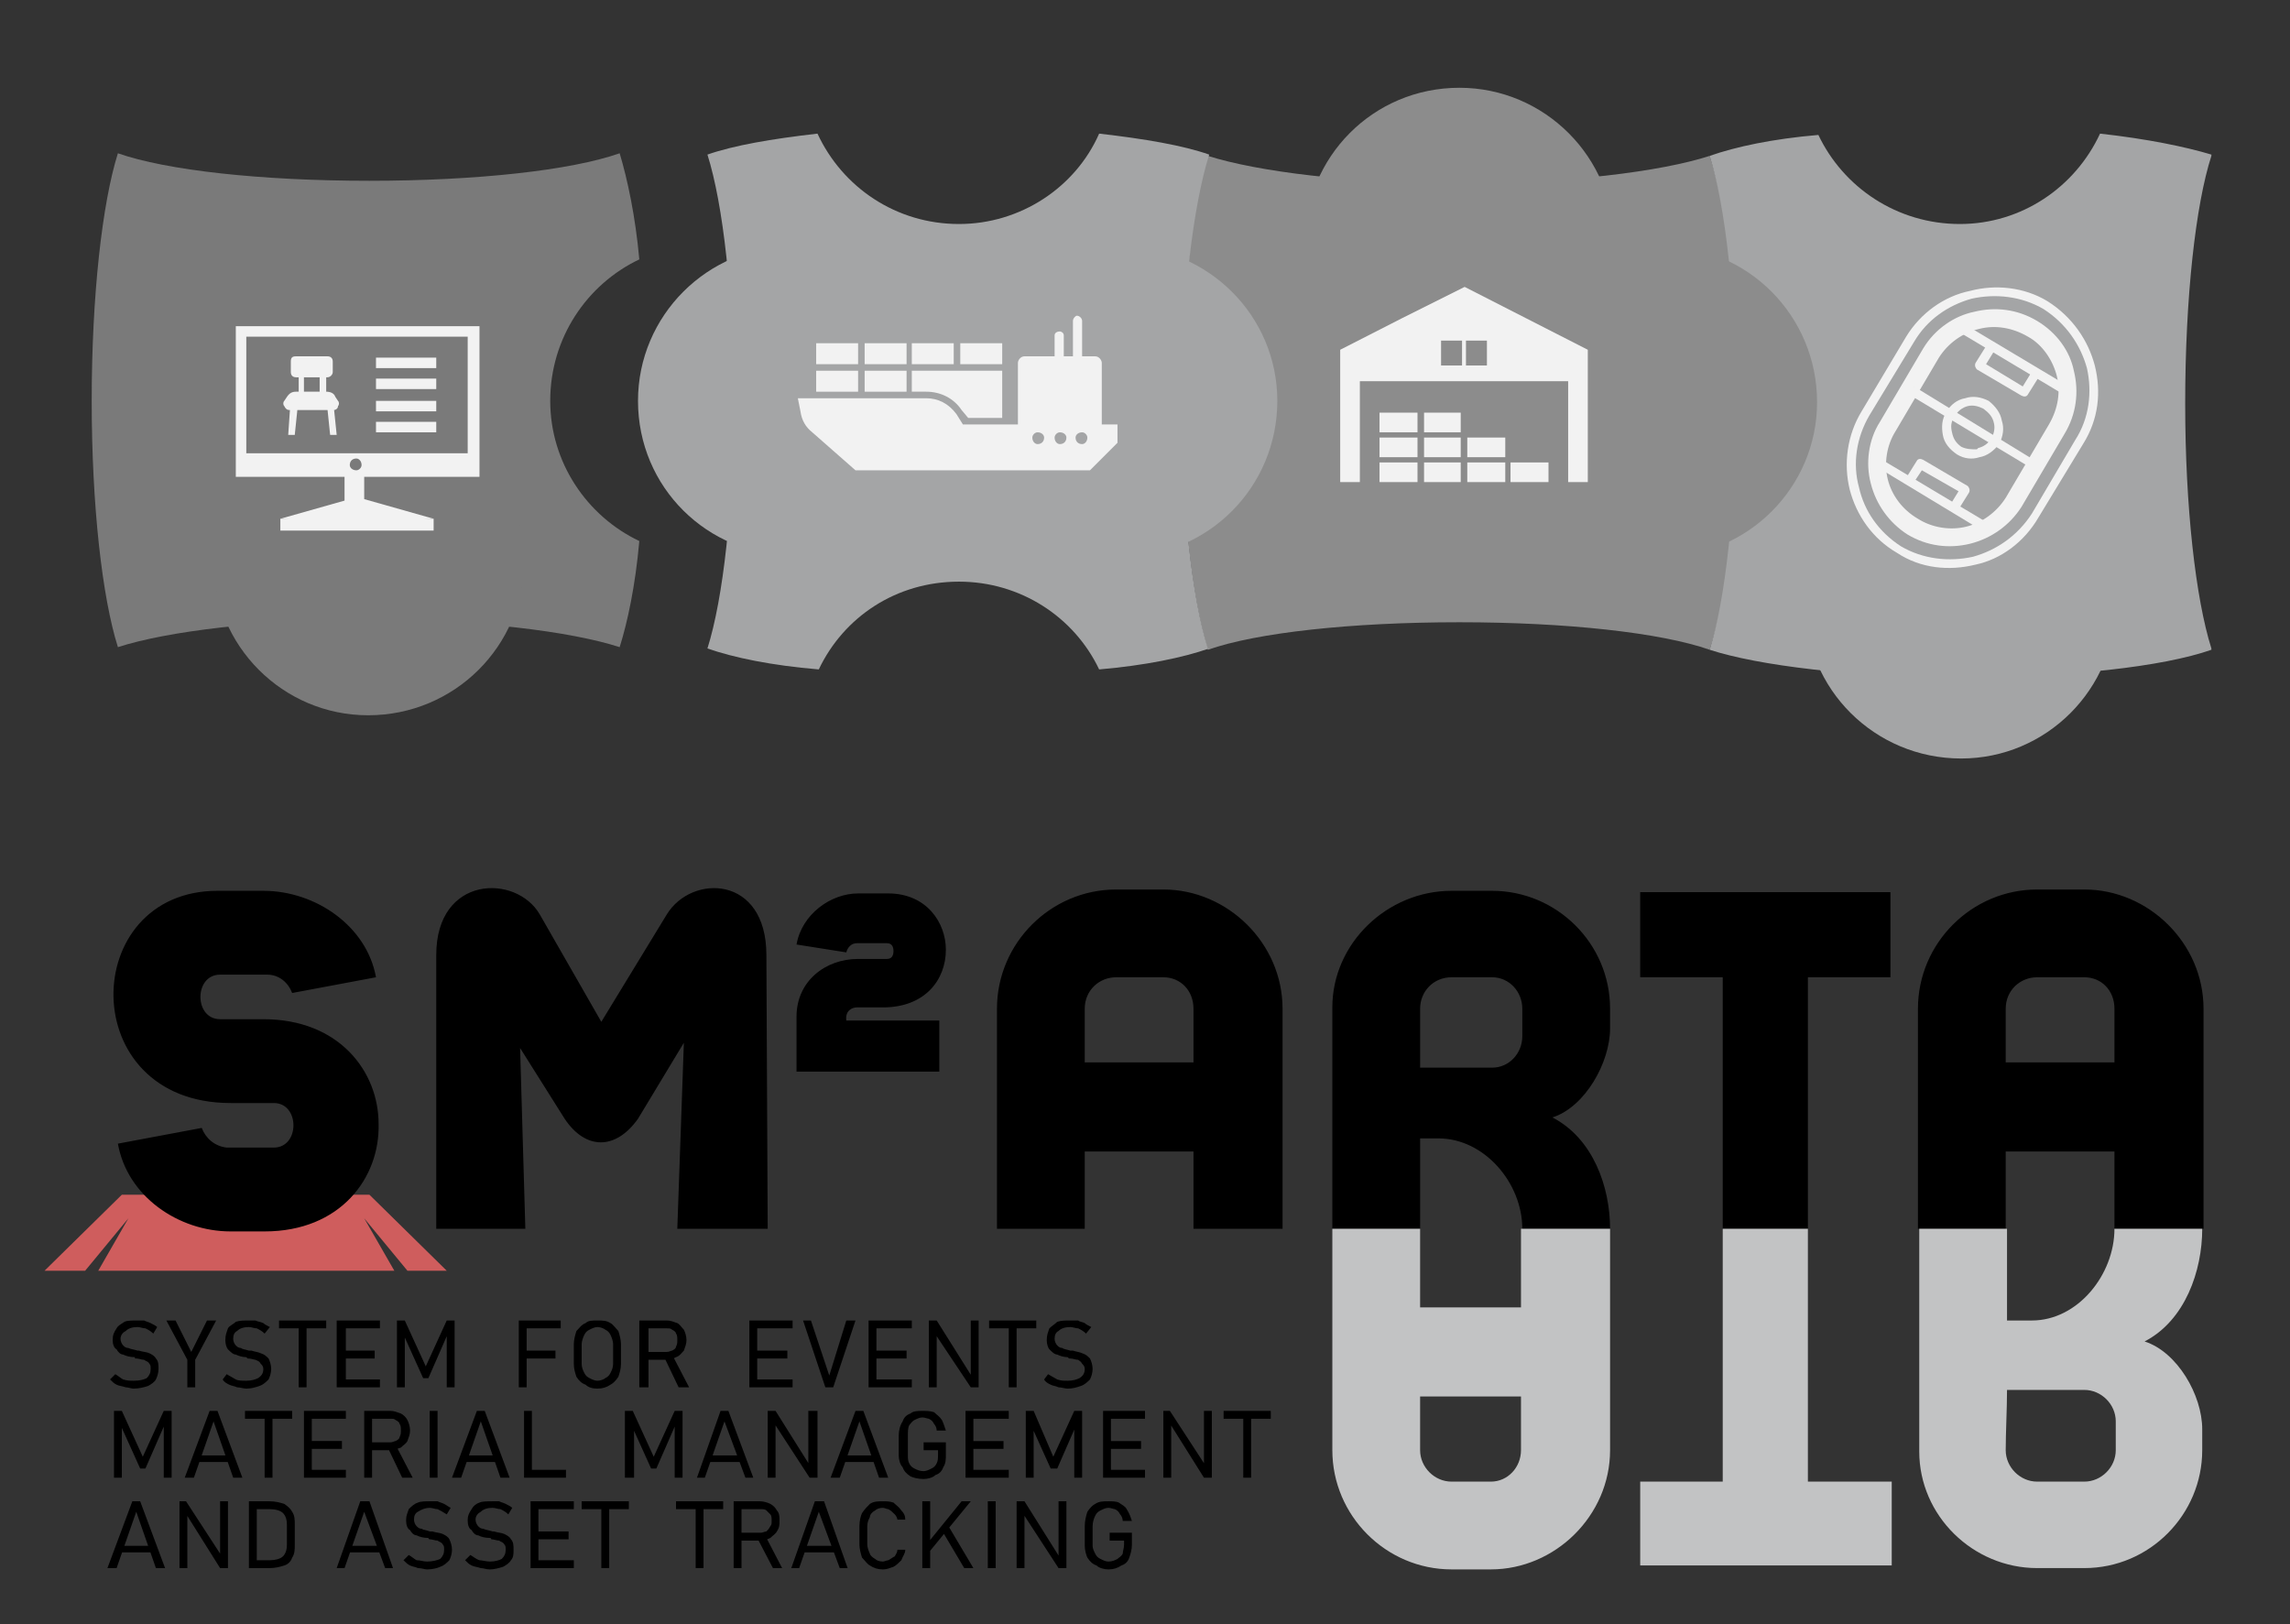 <?xml version="1.0" encoding="UTF-8"?>
<!DOCTYPE svg PUBLIC "-//W3C//DTD SVG 1.1//EN" "http://www.w3.org/Graphics/SVG/1.1/DTD/svg11.dtd">
<!-- Creator: CorelDRAW X7 -->
<svg xmlns="http://www.w3.org/2000/svg" xml:space="preserve" width="1748px" height="1240px" version="1.1" style="shape-rendering:geometricPrecision; text-rendering:geometricPrecision; image-rendering:optimizeQuality; fill-rule:evenodd; clip-rule:evenodd"
viewBox="0 0 1748 1240"
 xmlns:xlink="http://www.w3.org/1999/xlink">
 <rect x="0" y="0" width="1748" height="1240" fill="#333333" stroke="none"/>
 <defs>
  <style type="text/css">
   <![CDATA[
    .fil3 {fill:#7A7A7A}
    .fil4 {fill:#8C8C8C}
    .fil5 {fill:#A4A5A6}
    .fil0 {fill:#CF5D5D}
    .fil6 {fill:#F2F2F2}
    .fil1 {fill:black;fill-rule:nonzero}
    .fil2 {fill:#C2C3C4;fill-rule:nonzero}
    .fil7 {fill:#F2F2F2;fill-rule:nonzero}
   ]]>
  </style>
 </defs>
 <g id="Слой_x0020_1">
  <g id="_1325746631568">
   <polygon class="fil0" points="93,912 282,912 341,970 311,970 278,930 301,970 75,970 98,930 65,970 34,970 "/>
   <path class="fil1" d="M102 1060c-2,0 -4,-1 -6,-1 -3,-1 -5,-1 -7,-2 -2,-1 -3,-2 -5,-4l0 0 4 -4 0 0c2,1 4,3 6,4 3,1 6,1 8,1 5,0 8,-1 10,-2 2,-2 3,-4 3,-7l0 0c0,-2 0,-3 -1,-4 -1,-2 -3,-2 -4,-3 -2,0 -4,-1 -6,-1 0,0 0,0 0,0 0,0 0,0 -1,0l0 -1c-4,0 -7,-1 -9,-2 -2,0 -4,-2 -5,-4 -2,-1 -3,-4 -3,-7l0 0c0,-4 1,-6 3,-9 1,-2 3,-3 6,-5 2,-1 6,-1 10,-1 1,0 3,0 5,0 2,1 3,1 5,2 2,1 4,2 5,3l0 0 -3 5 0 0c-2,-2 -4,-3 -6,-4 -2,0 -4,-1 -6,-1 -4,0 -7,1 -9,3 -2,1 -4,3 -4,6l0 0c0,2 1,4 2,5 1,1 2,2 4,2 2,1 4,1 7,2 0,0 0,0 0,0 0,0 0,0 0,0 0,0 0,0 1,0 0,0 0,0 0,0 3,1 6,1 8,2 2,1 4,2 5,4 2,2 2,5 2,8l0 0c0,3 -1,6 -2,8 -1,2 -4,4 -6,5 -3,1 -7,2 -11,2zm470 -52l6 0 0 51 -6 0 0 -51zm4 45l29 0 0 6 -29 0 0 -6zm0 -22l25 0 0 6 -25 0 0 -6zm0 -23l29 0 0 6 -29 0 0 -6zm-427 30l0 21 -6 0 0 -21 -16 -30 7 0 12 24 12 -24 7 0 -16 30zm39 22c-2,0 -5,-1 -7,-1 -2,-1 -4,-1 -6,-2 -2,-1 -4,-2 -5,-4l0 0 3 -4 0 0c2,1 5,3 7,4 2,1 5,1 8,1 4,0 7,-1 9,-2 3,-2 4,-4 4,-7l0 0c0,-2 -1,-3 -2,-4 -1,-2 -2,-2 -4,-3 -1,0 -3,-1 -6,-1 0,0 0,0 0,0 0,0 0,0 0,0l-1 -1c-3,0 -6,-1 -8,-2 -2,0 -4,-2 -6,-4 -1,-1 -2,-4 -2,-7l0 0c0,-4 1,-6 2,-9 1,-2 4,-3 6,-5 3,-1 6,-1 10,-1 2,0 4,0 5,0 2,1 4,1 6,2 1,1 3,2 5,3l0 0 -4 5 0 0c-2,-2 -4,-3 -6,-4 -2,0 -4,-1 -6,-1 -4,0 -7,1 -9,3 -2,1 -3,3 -3,6l0 0c0,2 1,4 2,5 1,1 2,2 4,2 1,1 3,1 6,2 0,0 0,0 0,0 1,0 1,0 1,0 0,0 0,0 0,0 0,0 0,0 1,0 3,1 5,1 7,2 3,1 4,2 6,4 1,2 2,5 2,8l0 0c0,3 -1,6 -2,8 -2,2 -4,4 -7,5 -3,1 -6,2 -10,2zm40 -49l6 0 0 48 -6 0 0 -48zm-15 -3l36 0 0 6 -36 0 0 -6zm44 0l7 0 0 51 -7 0 0 -51zm4 45l29 0 0 6 -29 0 0 -6zm0 -22l25 0 0 6 -25 0 0 -6zm0 -23l29 0 0 6 -29 0 0 -6zm80 0l6 0 0 51 -6 0 0 -41 0 2 -14 32 -4 0 -14 -31 0 -3 0 41 -6 0 0 -51 6 0 16 35 16 -35zm55 0l6 0 0 51 -6 0 0 -51zm4 23l24 0 0 6 -24 0 0 -6zm0 -23l28 0 0 6 -28 0 0 -6zm56 52c-4,0 -7,-1 -9,-3 -3,-1 -5,-3 -7,-6 -1,-3 -2,-6 -2,-10l0 -15c0,-3 1,-7 2,-10 2,-2 4,-5 7,-6 2,-2 5,-2 9,-2 4,0 7,0 10,2 2,1 4,4 6,6 1,3 2,7 2,10l0 15c0,4 -1,7 -2,10 -2,3 -4,5 -6,6 -3,2 -6,3 -10,3zm0 -6c2,0 5,-1 6,-2 2,-1 3,-2 4,-4 1,-2 2,-4 2,-7l0 -15c0,-2 -1,-5 -2,-7 -1,-2 -2,-3 -4,-4 -1,-1 -4,-2 -6,-2 -2,0 -4,1 -6,2 -2,1 -3,2 -4,4 -1,2 -2,5 -2,7l0 15c0,3 1,5 2,7 1,2 2,3 4,4 2,1 4,2 6,2zm36 -22l17 0c2,0 3,-1 4,-1 2,-1 3,-2 3,-3 1,-2 1,-3 1,-5l0 0c0,-2 0,-4 -1,-5 0,-1 -1,-2 -3,-3 -1,-1 -2,-1 -4,-1l-17 0 0 -6 17 0c3,0 5,1 8,2 2,1 3,3 5,5 1,2 2,5 2,8l0 0c0,3 -1,5 -2,8 -2,2 -3,4 -6,5 -2,1 -4,2 -7,2l-17 0 0 -6zm-4 -24l7 0 0 51 -7 0 0 -51zm19 28l6 -2 13 25 -8 0 -11 -23zm106 -28l6 0 14 42 13 -42 7 0 -17 51 -6 0 -17 -51zm50 0l6 0 0 51 -6 0 0 -51zm4 45l29 0 0 6 -29 0 0 -6zm0 -22l25 0 0 6 -25 0 0 -6zm0 -23l29 0 0 6 -29 0 0 -6zm42 0l6 0 27 43 -1 0 0 -43 6 0 0 51 -6 0 -28 -42 2 0 0 42 -6 0 0 -51zm61 3l6 0 0 48 -6 0 0 -48zm-15 -3l36 0 0 6 -36 0 0 -6zm60 52c-2,0 -5,-1 -7,-1 -2,-1 -4,-1 -6,-2 -2,-1 -4,-2 -5,-4l0 0 3 -4 0 0c2,1 5,3 7,4 3,1 5,1 8,1 4,0 7,-1 9,-2 3,-2 4,-4 4,-7l0 0c0,-2 -1,-3 -2,-4 -1,-2 -2,-2 -3,-3 -2,0 -4,-1 -6,-1 -1,0 -1,0 -1,0 0,0 0,0 0,0l-1 -1c-3,0 -6,-1 -8,-2 -2,0 -4,-2 -6,-4 -1,-1 -2,-4 -2,-7l0 0c0,-4 1,-6 2,-9 2,-2 4,-3 6,-5 3,-1 6,-1 10,-1 2,0 4,0 6,0 1,1 3,1 5,2 1,1 3,2 5,3l0 0 -4 5 0 0c-2,-2 -4,-3 -6,-4 -2,0 -4,-1 -6,-1 -4,0 -7,1 -9,3 -2,1 -3,3 -3,6l0 0c0,2 1,4 2,5 1,1 2,2 4,2 1,1 3,1 6,2 0,0 0,0 1,0 0,0 0,0 0,0 0,0 0,0 0,0 0,0 0,0 1,0 3,1 5,1 7,2 3,1 4,2 6,4 1,2 2,5 2,8l0 0c0,3 -1,6 -2,8 -2,2 -4,4 -7,5 -3,1 -6,2 -10,2zm-690 17l6 0 0 51 -6 0 0 -41 0 2 -14 32 -4 0 -14 -31 0 -3 0 41 -6 0 0 -51 6 0 16 35 16 -35zm390 0l6 0 0 51 -6 0 0 -41 0 2 -14 32 -4 0 -14 -31 1 -3 0 41 -7 0 0 -51 6 0 16 35 16 -35zm-355 0l6 0 19 51 -7 0 -15 -43 -15 43 -7 0 19 -51zm-10 34l27 0 0 5 -27 0 0 -5zm52 -31l6 0 0 48 -6 0 0 -48zm-15 -3l36 0 0 6 -36 0 0 -6zm45 0l6 0 0 51 -6 0 0 -51zm3 45l29 0 0 6 -29 0 0 -6zm0 -22l26 0 0 6 -26 0 0 -6zm0 -23l29 0 0 6 -29 0 0 -6zm46 24l17 0c2,0 3,-1 4,-1 2,-1 3,-2 3,-3 1,-2 1,-3 1,-5l0 0c0,-2 0,-4 -1,-5 0,-1 -1,-2 -3,-3 -1,-1 -2,-1 -4,-1l-17 0 0 -6 17 0c3,0 5,1 8,2 2,1 4,3 5,5 1,2 2,5 2,8l0 0c0,3 -1,5 -2,8 -1,2 -3,3 -5,5 -3,1 -5,2 -8,2l-17 0 0 -6zm-3 -24l6 0 0 51 -6 0 0 -51zm18 28l6 -2 13 25 -8 0 -11 -23zm38 23l-6 0 0 -51 6 0 0 51zm30 -51l6 0 19 51 -7 0 -15 -43 -15 43 -7 0 19 -51zm-10 34l27 0 0 5 -27 0 0 -5zm46 -34l6 0 0 51 -6 0 0 -51zm3 45l29 0 0 6 -29 0 0 -6zm147 -45l6 0 19 51 -6 0 -16 -43 -15 43 -6 0 18 -51zm-10 34l27 0 0 5 -27 0 0 -5zm46 -34l6 0 27 43 -2 0 0 -43 7 0 0 51 -6 0 -28 -43 2 1 0 42 -6 0 0 -51zm67 0l6 0 19 51 -7 0 -15 -43 -15 43 -7 0 19 -51zm-10 34l27 0 0 5 -27 0 0 -5zm79 -10l0 9c0,4 0,7 -2,10 -1,3 -3,5 -6,6 -2,2 -6,3 -9,3 -4,0 -8,-1 -10,-2 -3,-2 -5,-4 -6,-7 -2,-2 -3,-6 -3,-9l0 -15c0,-4 1,-8 3,-11 1,-3 3,-5 6,-6 2,-2 6,-2 9,-2 3,0 6,0 9,1 2,2 4,3 6,6 1,2 2,5 3,8l0 0 -7 0 0 0c0,-2 -1,-4 -2,-5 -1,-2 -2,-3 -4,-4 -1,0 -3,-1 -5,-1 -2,0 -4,1 -6,2 -2,1 -3,3 -4,4 -1,2 -1,5 -1,8l0 15c0,2 0,4 1,6 1,2 2,3 4,4 2,1 4,2 7,2 2,0 4,-1 6,-2 2,-1 3,-2 4,-4 1,-2 1,-4 1,-7l0 -3 -11 0 0 -6 17 0zm15 -24l6 0 0 51 -6 0 0 -51zm3 45l30 0 0 6 -30 0 0 -6zm0 -22l26 0 0 6 -26 0 0 -6zm0 -23l30 0 0 6 -30 0 0 -6zm80 0l6 0 0 51 -6 0 0 -41 1 2 -14 32 -5 0 -14 -31 1 -3 0 41 -6 0 0 -51 6 0 15 35 16 -35zm22 0l6 0 0 51 -6 0 0 -51zm3 45l29 0 0 6 -29 0 0 -6zm0 -22l26 0 0 6 -26 0 0 -6zm0 -23l29 0 0 6 -29 0 0 -6zm43 0l5 0 28 43 -2 0 0 -43 6 0 0 51 -6 0 -27 -43 2 1 0 42 -6 0 0 -51zm61 3l6 0 0 48 -6 0 0 -48zm-15 -3l36 0 0 6 -36 0 0 -6zm-659 69l7 0 18 51 -6 0 -16 -43 -15 43 -6 0 18 -51zm-10 34l27 0 0 5 -27 0 0 -5zm266 -31l6 0 0 48 -6 0 0 -48zm-15 -3l36 0 0 6 -36 0 0 -6zm-415 0l6 0 19 51 -7 0 -15 -43 -15 43 -7 0 19 -51zm-10 34l27 0 0 5 -27 0 0 -5zm46 -34l5 0 28 43 -2 0 0 -43 6 0 0 51 -6 0 -27 -43 2 1 0 42 -6 0 0 -51zm58 45l11 0c4,0 8,-1 10,-3 2,-2 3,-5 3,-9l0 -15c0,-4 -1,-7 -3,-9 -2,-2 -6,-3 -10,-3l-11 0 0 -6 11 0c4,0 8,1 11,2 3,2 5,4 6,6 2,3 2,6 2,10l0 15c0,4 0,7 -2,10 -1,3 -3,5 -6,6 -3,1 -7,2 -11,2l-11 0 0 -6zm-5 -45l6 0 0 51 -6 0 0 -51zm136 52c-2,0 -4,-1 -7,-1 -2,-1 -4,-1 -6,-2 -2,-1 -3,-2 -5,-4l0 0 4 -4 0 0c2,1 4,3 6,4 3,0 5,1 8,1 4,0 8,-1 10,-2 2,-2 3,-4 3,-7l0 0c0,-2 0,-3 -1,-4 -1,-2 -3,-2 -4,-3 -2,0 -4,-1 -6,-1 0,0 0,0 0,0 -1,0 -1,-1 -1,-1l0 0c-4,0 -7,-1 -9,-2 -2,0 -4,-2 -5,-4 -2,-1 -3,-4 -3,-7l0 -1c0,-3 1,-5 2,-8 2,-2 4,-4 7,-5 2,-1 6,-1 9,-1 2,0 4,0 6,0 2,1 3,1 5,2 2,1 3,2 5,3l0 0 -3 5 0 0c-3,-2 -5,-3 -7,-4 -2,0 -4,-1 -6,-1 -3,0 -6,1 -9,3 -2,1 -3,3 -3,6l0 0c0,2 1,4 2,5 1,1 2,2 4,2 1,1 4,1 6,2 1,0 1,0 1,0 0,0 0,0 0,0 0,0 0,0 0,0 1,0 1,0 1,0 3,1 6,1 8,2 2,1 4,2 5,4 1,2 2,5 2,8l0 0c0,3 -1,6 -2,8 -2,2 -4,4 -7,5 -2,1 -6,2 -10,2zm48 0c-3,0 -5,-1 -7,-1 -3,-1 -5,-1 -7,-2 -2,-1 -3,-2 -5,-4l0 0 4 -4 0 0c2,1 4,3 7,4 2,0 5,1 8,1 4,0 7,-1 9,-2 2,-2 3,-4 3,-7l0 0c0,-2 0,-3 -1,-4 -1,-2 -3,-2 -4,-3 -2,0 -4,-1 -6,-1 0,0 0,0 0,0 0,0 0,-1 -1,-1l0 0c-4,0 -7,-1 -9,-2 -2,0 -4,-2 -5,-4 -2,-1 -3,-4 -3,-7l0 -1c0,-3 1,-5 3,-8 1,-2 3,-4 6,-5 2,-1 6,-1 10,-1 1,0 3,0 5,0 2,1 3,1 5,2 2,1 4,2 5,3l0 0 -3 5 0 0c-2,-2 -4,-3 -6,-4 -2,0 -4,-1 -6,-1 -4,0 -7,1 -9,3 -2,1 -4,3 -4,6l0 0c0,2 1,4 2,5 1,1 2,2 4,2 2,1 4,1 7,2 0,0 0,0 0,0 0,0 0,0 0,0 0,0 0,0 1,0 0,0 0,0 0,0 3,1 6,1 8,2 2,1 4,2 5,4 2,2 2,5 2,8l0 0c0,3 0,6 -2,8 -1,2 -4,4 -6,5 -3,1 -7,2 -10,2zm31 -52l6 0 0 51 -6 0 0 -51zm4 45l29 0 0 6 -29 0 0 -6zm0 -22l25 0 0 6 -25 0 0 -6zm0 -23l29 0 0 6 -29 0 0 -6zm50 3l6 0 0 48 -6 0 0 -48zm-15 -3l36 0 0 6 -36 0 0 -6zm119 24l18 0c1,0 3,-1 4,-1 1,-1 2,-2 3,-4 1,-1 1,-2 1,-4l0 0c0,-2 0,-4 -1,-5 -1,-1 -2,-2 -3,-3 -1,-1 -3,-1 -4,-1l-18 0 0 -6 17 0c3,0 6,1 8,2 2,1 4,3 5,5 2,2 2,5 2,8l0 0c0,3 0,5 -2,8 -1,2 -3,3 -5,5 -2,1 -5,2 -8,2l-17 0 0 -6zm-3 -24l6 0 0 51 -6 0 0 -51zm18 28l6 -2 13 25 -7 0 -12 -23zm44 -28l7 0 18 51 -6 0 -16 -43 -15 43 -6 0 18 -51zm-10 34l27 0 0 5 -27 0 0 -5zm62 18c-4,0 -7,-1 -10,-3 -2,-1 -4,-4 -6,-6 -1,-3 -2,-7 -2,-10l0 -14c0,-4 1,-8 2,-10 2,-3 4,-5 6,-7 3,-2 6,-2 10,-2 3,0 5,0 8,1 2,2 4,3 6,6 2,2 3,4 3,7l0 0 -6 0 0 0c0,-1 -1,-3 -2,-4 -2,-2 -3,-3 -5,-4 -1,0 -3,-1 -4,-1 -3,0 -5,1 -6,2 -2,1 -4,3 -4,5 -1,2 -2,4 -2,7l0 14c0,2 1,5 2,7 0,1 2,3 4,4 1,1 3,2 6,2 1,0 3,-1 4,-1 2,-1 3,-2 5,-3 1,-2 2,-3 2,-5l0 0 6 0 0 0c0,3 -2,5 -3,8 -2,2 -4,4 -6,5 -3,1 -5,2 -8,2zm34 -20l26 -32 7 0 -32 39 -1 -7zm-4 -32l6 0 0 51 -6 0 0 -51zm16 24l4 -5 19 32 -7 0 -16 -27zm40 27l-6 0 0 -51 6 0 0 51zm16 -51l6 0 27 43 -1 0 0 -43 6 0 0 51 -6 0 -28 -43 2 1 0 42 -6 0 0 -51zm88 24l0 9c0,4 -1,7 -2,10 -1,3 -3,5 -6,6 -3,2 -6,3 -10,3 -3,0 -7,-1 -9,-3 -3,-1 -5,-3 -7,-6 -1,-2 -2,-6 -2,-9l0 -15c0,-4 1,-8 2,-11 2,-3 4,-5 6,-6 3,-2 6,-2 10,-2 3,0 6,0 8,1 3,2 5,3 6,5 2,3 3,6 4,9l0 0 -7 0 0 0c0,-2 -1,-4 -2,-5 -1,-2 -2,-3 -4,-4 -1,0 -3,-1 -5,-1 -2,0 -4,1 -6,2 -2,1 -3,2 -4,4 -1,2 -2,5 -2,8l0 15c0,2 1,4 2,6 1,2 2,3 4,4 2,1 4,2 6,2 3,0 5,-1 7,-2 1,-1 3,-2 4,-4 0,-2 1,-4 1,-7l0 -3 -11 0 0 -6 17 0z"/>
   <path class="fil1" d="M287 746c-7,-39 -46,-66 -86,-66l-35 0c-106,0 -109,162 10,162l33 0c20,0 20,34 0,34l-36 0c-9,-1 -16,-7 -19,-15l-64 12c7,40 46,67 86,67l26 0c58,0 88,-41 87,-82 0,-40 -30,-80 -88,-80l-33 0c-20,0 -20,-34 0,-34l36 0c9,0 16,6 19,14l64 -12zm299 192l-1 -209c0,-61 -57,-62 -76,-31l-50 82 -47 -82c-18,-31 -79,-30 -79,31l0 209 68 0 -4 -138 34 54c16,24 39,24 56,0l35 -58 -5 142 69 0zm69 -206c-25,0 -47,17 -47,44l0 42 109 0 0 -39 -71 0c-1,-8 5,-10 8,-10l20 0c32,0 48,-21 48,-44 0,-21 -15,-43 -44,-43l-23 0c-21,0 -43,16 -47,39l38 6c1,-4 4,-7 8,-7l23 0c4,0 5,3 5,6 0,3 -1,6 -5,6l-22 0zm324 206l0 -168c0,-50 -42,-91 -91,-91l-36 0c-50,0 -91,41 -91,91l0 168 67 0 0 -59 83 0 0 59 68 0zm-127 -192l36 0c13,0 23,10 23,24l0 41 -83 0 0 -41c0,-14 11,-24 24,-24zm377 192c0,-32 -13,-69 -44,-85 25,-8 44,-42 44,-68l0 -15c0,-50 -41,-90 -90,-90l-31 0c-49,0 -91,40 -91,89l0 169 67 0 0 -69 14 0c35,0 64,34 64,69l67 0zm-67 -168l0 21c0,13 -10,24 -23,24l-55 0c0,-13 0,-32 0,-45 0,-13 10,-24 24,-24l31 0c13,0 23,11 23,24zm218 168l0 -192 63 0 0 -65 -191 0 0 65 63 0 0 192 65 0zm302 0l0 -168c0,-50 -42,-91 -91,-91l-36 0c-50,0 -91,41 -91,91l0 168 67 0 0 -59 83 0 0 59 68 0zm-127 -192l36 0c13,0 23,10 23,24l0 41 -83 0 0 -41c0,-14 11,-24 24,-24z"/>
   <path class="fil2" d="M1229 938l0 169c0,50 -42,91 -91,91l-30 0c-50,0 -91,-41 -91,-91l0 -169 67 0 0 60 77 0 0 -60 68 0zm-121 193l30 0c13,0 23,-11 23,-24l0 -41 -77 0 0 41c0,13 11,24 24,24zm272 -193l0 193 64 0 0 64 -192 0 0 -64 63 0 0 -193 65 0zm301 0c0,32 -13,70 -44,86 25,8 44,41 44,67l0 16c0,49 -40,90 -90,90l-36 0c-49,0 -90,-40 -90,-89l0 -170 67 0 0 70 19 0c35,0 63,-35 63,-70l67 0zm-66 169l0 -22c0,-13 -11,-24 -24,-24l-59 0c0,14 -1,33 -1,46 0,13 11,24 24,24l36 0c13,0 24,-11 24,-24z"/>
   <g>
    <path class="fil3" d="M90 117l0 0 0 0c37,13 109,21 192,21 82,0 154,-8 191,-21 6,20 12,48 15,81 -40,19 -68,60 -68,108 0,47 28,88 68,107 -3,34 -9,62 -15,81 -37,-12 -109,-21 -192,-21 -82,0 -154,9 -191,21 -12,-38 -20,-108 -20,-188 0,-80 8,-151 20,-189l0 0z"/>
    <path class="fil4" d="M922 119l0 0 0 0c38,12 109,21 192,21 82,0 154,-9 191,-21 13,38 21,108 21,188 0,81 -8,151 -21,189 -37,-13 -109,-21 -191,-21 -83,0 -155,8 -192,21 -12,-38 -20,-108 -20,-189 0,-80 8,-150 20,-188l0 0z"/>
    <path class="fil5" d="M540 118l0 0c20,-7 49,-12 84,-16 19,41 60,69 108,69 47,0 89,-28 107,-69 35,4 64,9 84,16l0 0 0 0c-12,38 -21,109 -21,189 0,80 8,150 20,188l1 0c-20,7 -49,13 -84,16 -19,-40 -60,-67 -107,-67 -48,0 -88,27 -107,67 -36,-3 -65,-9 -85,-16l0 0c12,-38 20,-108 20,-188 0,-81 -8,-151 -20,-189z"/>
    <path class="fil5" d="M1305 119l0 0c20,-7 48,-13 83,-16 19,40 60,68 108,68 47,0 88,-28 107,-69 36,4 65,10 85,16l0 1 0 0c-12,37 -20,108 -20,189 0,79 8,149 20,187l0 1c-37,13 -109,21 -191,21 -83,0 -155,-9 -192,-21l0 0c12,-38 20,-109 20,-189 0,-80 -8,-150 -20,-188z"/>
    <path class="fil3" d="M281 310c66,0 119,53 119,118 0,65 -53,118 -119,118 -65,0 -118,-53 -118,-118 0,-65 53,-118 118,-118z"/>
    <path class="fil5" d="M605 188c66,0 119,53 119,118 0,66 -53,118 -119,118 -65,0 -118,-52 -118,-118 0,-65 53,-118 118,-118z"/>
    <path class="fil5" d="M856 188c66,0 119,53 119,118 0,66 -53,119 -119,119 -65,0 -118,-53 -118,-119 0,-65 53,-118 118,-118z"/>
    <path class="fil4" d="M1269 188c65,0 118,53 118,119 0,65 -53,118 -118,118 -66,0 -119,-53 -119,-118 0,-66 53,-119 119,-119z"/>
    <path class="fil4" d="M1114 67c65,0 118,53 118,118 0,65 -53,118 -118,118 -66,0 -118,-53 -118,-118 0,-65 52,-118 118,-118z"/>
    <path class="fil5" d="M1497 342c65,0 118,53 118,119 0,65 -53,118 -118,118 -66,0 -119,-53 -119,-118 0,-66 53,-119 119,-119z"/>
    <g>
     <polygon class="fil6" points="660,299 692,299 692,283 660,283 "/>
     <polygon class="fil6" points="623,299 655,299 655,283 623,283 "/>
     <polygon class="fil6" points="660,278 692,278 692,262 660,262 "/>
     <polygon class="fil6" points="623,278 655,278 655,262 623,262 "/>
     <polygon class="fil6" points="696,278 728,278 728,262 696,262 "/>
     <path class="fil6" d="M739 319l26 0 0 -7 0 -8 0 -21 -23 0 -9 0 -37 0 0 16 11 0c11,0 21,5 27,14l5 6z"/>
     <polygon class="fil6" points="733,278 765,278 765,262 733,262 "/>
     <path class="fil6" d="M836 342l-54 0c-3,0 -5,-3 -5,-5l0 -60c0,-2 2,-5 5,-5l54 0c3,0 5,3 5,5l0 60c0,2 -2,5 -5,5z"/>
     <path class="fil7" d="M819 245c0,-2 2,-4 3,-4 2,0 4,2 4,4l0 41c0,2 -2,4 -4,4 -1,0 -3,-2 -3,-4l0 -41z"/>
     <path class="fil7" d="M805 256c0,-2 2,-3 4,-3 1,0 3,1 3,3l0 42c0,1 -2,3 -3,3 -2,0 -4,-2 -4,-3l0 -42z"/>
     <path class="fil6" d="M609 304l98 0c9,0 17,4 23,12l5 8 118 0 0 14 -21 21 -179 0 -33 -29c-5,-4 -8,-9 -9,-16l-2 -10z"/>
     <path class="fil5" d="M792 330c3,0 5,2 5,4 0,3 -2,5 -5,5 -2,0 -4,-2 -4,-5 0,-2 2,-4 4,-4zm17 0c3,0 5,2 5,4 0,3 -2,5 -5,5 -2,0 -4,-2 -4,-5 0,-2 2,-4 4,-4zm17 0c2,0 4,2 4,4 0,3 -2,5 -4,5 -3,0 -5,-2 -5,-5 0,-2 2,-4 5,-4z"/>
    </g>
    <g>
     <polygon class="fil6" points="1023,267 1212,267 1212,368 1197,368 1197,291 1038,291 1038,368 1023,368 "/>
     <polygon class="fil6" points="1118,219 1165,243 1212,267 1118,278 1023,267 1070,243 "/>
     <g>
      <polygon class="fil6" points="1087,368 1115,368 1115,353 1087,353 "/>
      <polygon class="fil6" points="1087,349 1115,349 1115,334 1087,334 "/>
      <polygon class="fil6" points="1087,330 1115,330 1115,315 1087,315 "/>
      <polygon class="fil6" points="1053,368 1082,368 1082,353 1053,353 "/>
      <polygon class="fil6" points="1053,349 1082,349 1082,334 1053,334 "/>
      <polygon class="fil6" points="1053,330 1082,330 1082,315 1053,315 "/>
      <polygon class="fil6" points="1120,368 1149,368 1149,353 1120,353 "/>
      <polygon class="fil6" points="1120,349 1149,349 1149,334 1120,334 "/>
      <polygon class="fil6" points="1153,368 1182,368 1182,353 1153,353 "/>
     </g>
     <polygon class="fil4" points="1100,260 1116,260 1116,279 1100,279 "/>
     <polygon class="fil4" points="1119,260 1135,260 1135,279 1119,279 "/>
    </g>
    <g>
     <path class="fil7" d="M1563 230c19,12 31,30 36,49 5,20 3,41 -9,60l-34 56c-11,19 -29,32 -48,36 -20,5 -42,3 -60,-9 -19,-11 -31,-29 -36,-48 -5,-20 -2,-42 9,-60l34 -57c11,-18 29,-31 49,-35 19,-5 41,-3 59,8zm-3 6c-17,-10 -37,-12 -55,-8 -18,5 -34,16 -44,33l-34 56c-10,17 -13,37 -8,55 4,18 15,34 32,45 17,10 37,12 55,8 18,-5 34,-16 45,-33l33 -56c11,-17 13,-37 9,-55 -5,-18 -16,-34 -33,-45z"/>
     <path class="fil7" d="M1555 245c15,9 25,23 28,38 4,16 2,33 -7,48l-33 56c-9,14 -23,24 -39,28 -16,4 -33,2 -48,-7 -14,-9 -24,-23 -28,-39 -4,-15 -2,-33 7,-47l33 -56c9,-15 24,-25 39,-28 16,-4 33,-2 48,7zm15 42c-3,-12 -11,-24 -22,-30 -12,-7 -25,-9 -37,-6 -13,3 -24,11 -31,22l-33 56c-7,11 -9,25 -6,37 3,12 11,23 23,30 11,7 25,9 37,6 12,-3 23,-11 30,-22l33 -56c7,-12 9,-25 6,-37z"/>
     <path class="fil7" d="M1493 252c-1,-1 -2,-3 -1,-5 1,-1 3,-2 5,-1l82 49c1,1 2,3 1,5 -1,2 -3,2 -5,1l-82 -49z"/>
     <path class="fil7" d="M1432 356c-2,-1 -2,-3 -2,-5 1,-1 4,-2 5,-1l82 49c2,1 2,3 1,5 -1,2 -3,2 -5,1l-81 -49z"/>
     <path class="fil7" d="M1558 285l-10 16c-1,2 -3,2 -5,1l-34 -20c-1,-1 -2,-3 -1,-5l10 -16 6 4 -8 13 28 17 8 -13 6 3z"/>
     <path class="fil7" d="M1487 388l8 -13 -28 -16 -8 12 -6 -3 10 -16c1,-2 3,-2 5,-1l34 20c1,1 2,3 1,5l-10 16 -6 -4z"/>
     <polygon class="fil7" points="1461,295 1554,352 1550,357 1457,301 "/>
     <path class="fil7" d="M1518 306c5,4 9,9 10,15 2,6 1,12 -2,18 -4,5 -9,9 -15,10l0 0c-6,2 -12,1 -17,-2 -6,-4 -10,-9 -11,-15l0 0c-1,-6 -1,-12 3,-18 3,-5 8,-9 14,-10 6,-2 12,-1 18,2zm4 17c-1,-5 -4,-8 -8,-11 -4,-2 -8,-3 -12,-2 -4,1 -8,4 -10,8 -3,4 -3,8 -2,12l0 0c1,5 3,8 7,11 4,2 8,2 12,2l1 -1c4,-1 7,-3 10,-7 2,-4 3,-8 2,-12z"/>
    </g>
    <g>
     <polygon class="fil6" points="180,249 366,249 366,364 180,364 "/>
     <polygon class="fil6" points="278,399 263,399 263,362 278,362 "/>
     <polygon class="fil6" points="331,396 272,396 214,396 267,381 278,381 "/>
     <polygon class="fil3" points="188,257 357,257 357,346 188,346 "/>
     <polygon class="fil6" points="287,273 333,273 333,281 287,281 "/>
     <polygon class="fil6" points="287,289 333,289 333,297 287,297 "/>
     <polygon class="fil6" points="287,306 333,306 333,314 287,314 "/>
     <polygon class="fil6" points="287,322 333,322 333,330 287,330 "/>
     <polygon class="fil6" points="214,396 272,394 331,396 331,405 214,405 "/>
     <path class="fil3" d="M272 350c2,0 4,2 4,5 0,2 -2,4 -4,4 -3,0 -5,-2 -5,-4 0,-3 2,-5 5,-5z"/>
     <path class="fil6" d="M226 272l24 0c2,0 4,1 4,4l0 8c0,2 -2,4 -4,4l-24 0c-3,0 -4,-2 -4,-4l0 -8c0,-3 1,-4 4,-4z"/>
     <polygon class="fil7" points="228,303 225,332 220,332 222,303 "/>
     <polygon class="fil7" points="249,303 252,332 257,332 254,303 "/>
     <polygon class="fil6" points="228,282 232,282 232,300 228,300 "/>
     <polygon class="fil6" points="244,282 249,282 249,300 244,300 "/>
     <path class="fil7" d="M226 299l23 0c3,0 6,1 7,4l2 3c1,1 1,3 0,4 0,2 -2,3 -3,3l-34 0c-2,0 -3,-1 -4,-3 -1,-1 -1,-3 0,-4l2 -3c2,-3 4,-4 7,-4z"/>
    </g>
   </g>
  </g>
 </g>
</svg>

